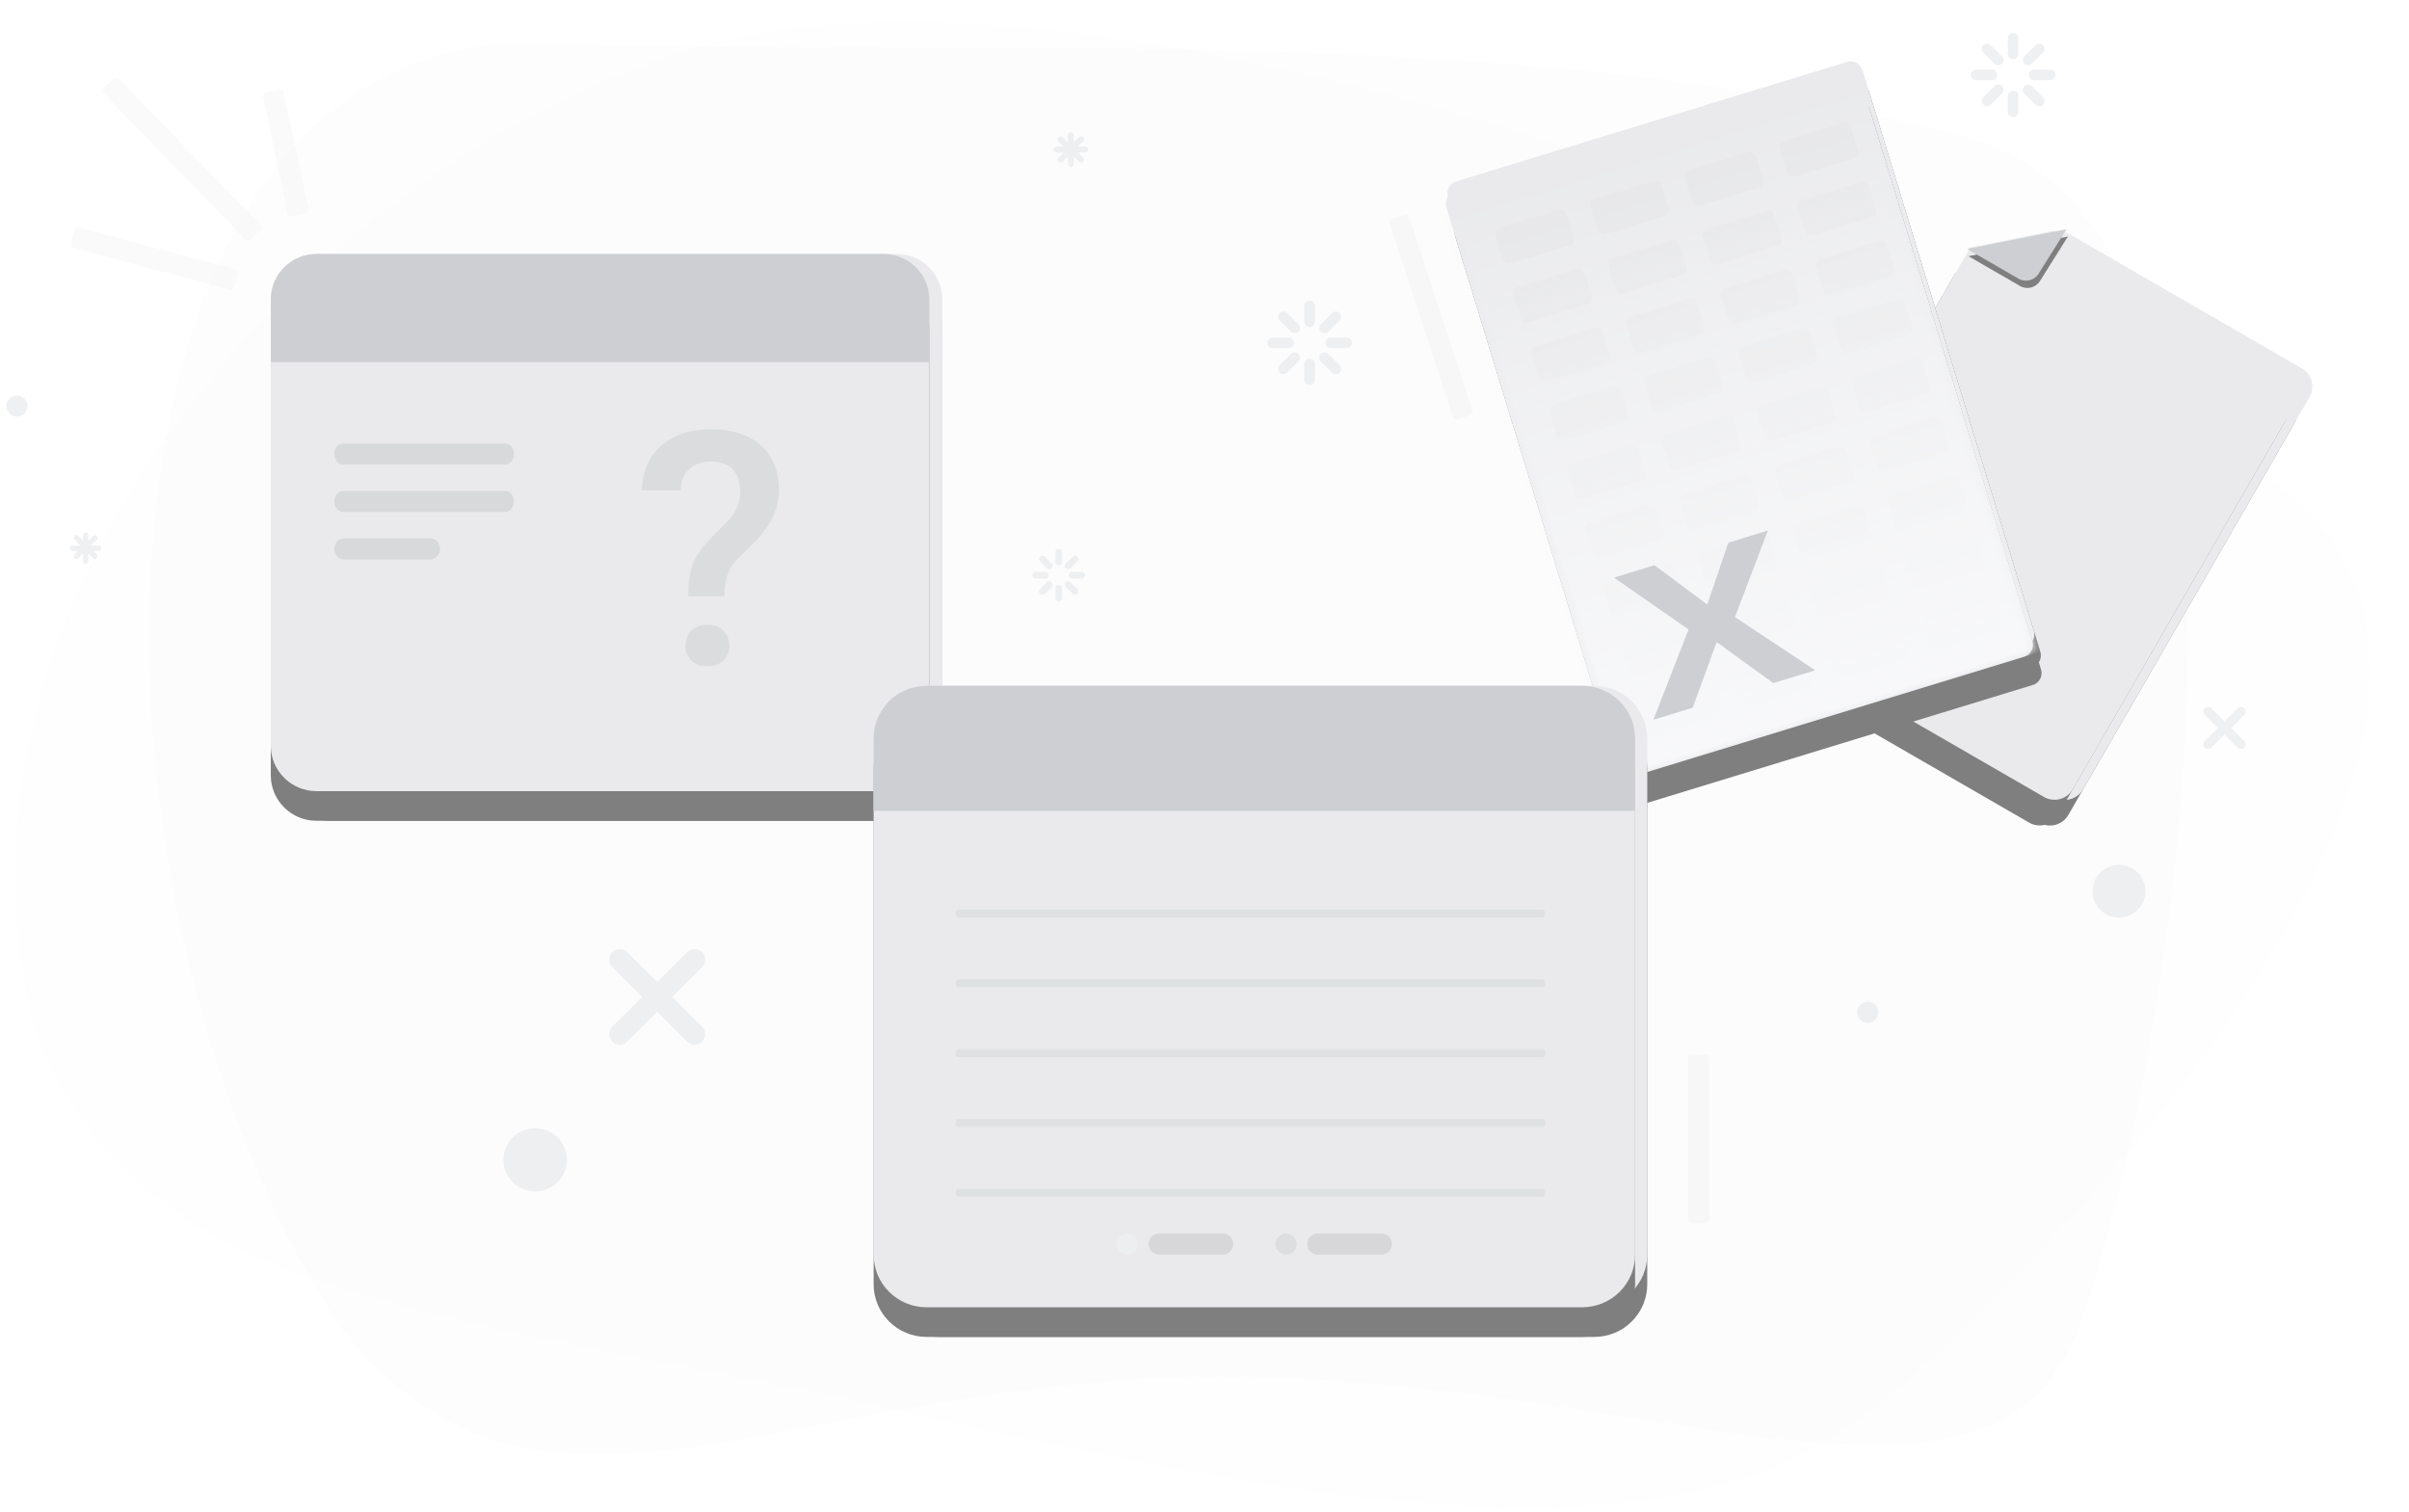 <?xml version="1.0" encoding="UTF-8"?>
<svg width="325px" height="204px" viewBox="0 0 325 204" version="1.1" xmlns="http://www.w3.org/2000/svg" xmlns:xlink="http://www.w3.org/1999/xlink">
    <defs>
        <path d="M7.925,0 L84.435,0 C87.843,0 90.605,2.75 90.605,6.141 C90.605,9.997 90.605,12.811 90.605,14.585 C90.605,26.185 90.605,43.432 90.605,66.325 C90.605,69.717 87.843,72.466 84.435,72.466 L7.925,72.466 C4.517,72.466 1.755,69.717 1.755,66.325 C1.755,43.227 1.755,25.981 1.755,14.585 C1.755,12.607 1.755,9.792 1.755,6.141 C1.755,2.75 4.517,0 7.925,0 Z" id="path-1"></path>
        <filter x="-17.4%" y="-15.9%" width="134.9%" height="142.8%" filterUnits="objectBoundingBox" id="filter-2">
            <feOffset dx="0" dy="4" in="SourceAlpha" result="shadowOffsetOuter1"></feOffset>
            <feGaussianBlur stdDeviation="4.5" in="shadowOffsetOuter1" result="shadowBlurOuter1"></feGaussianBlur>
            <feColorMatrix values="0 0 0 0 0   0 0 0 0 0   0 0 0 0 0  0 0 0 0.25 0" type="matrix" in="shadowBlurOuter1"></feColorMatrix>
        </filter>
        <path d="M6.17,0 L82.68,0 C86.088,0 88.85,2.75 88.85,6.141 C88.85,9.997 88.85,12.811 88.85,14.585 C88.85,26.185 88.85,43.432 88.85,66.325 C88.85,69.717 86.088,72.466 82.68,72.466 L6.17,72.466 C2.762,72.466 0,69.717 0,66.325 C0,43.227 0,25.981 0,14.585 C0,12.607 0,9.792 0,6.141 C0,2.75 2.762,0 6.17,0 Z" id="path-3"></path>
        <filter x="-17.4%" y="-15.9%" width="134.9%" height="142.8%" filterUnits="objectBoundingBox" id="filter-4">
            <feOffset dx="0" dy="4" in="SourceAlpha" result="shadowOffsetOuter1"></feOffset>
            <feGaussianBlur stdDeviation="4.5" in="shadowOffsetOuter1" result="shadowBlurOuter1"></feGaussianBlur>
            <feColorMatrix values="0 0 0 0 0   0 0 0 0 0   0 0 0 0 0  0 0 0 0.25 0" type="matrix" in="shadowBlurOuter1"></feColorMatrix>
        </filter>
        <path d="M10.151,0.904 L47.243,0.904 C48.819,0.904 50.097,2.176 50.097,3.745 L50.097,64.844 C50.097,66.414 48.819,67.686 47.243,67.686 L4.438,67.686 C2.862,67.686 1.584,66.414 1.584,64.844 L1.584,8.475 L10.151,0.904 Z" id="path-5"></path>
        <filter x="-32.0%" y="-17.2%" width="163.9%" height="146.4%" filterUnits="objectBoundingBox" id="filter-6">
            <feOffset dx="0" dy="4" in="SourceAlpha" result="shadowOffsetOuter1"></feOffset>
            <feGaussianBlur stdDeviation="4.5" in="shadowOffsetOuter1" result="shadowBlurOuter1"></feGaussianBlur>
            <feColorMatrix values="0 0 0 0 0   0 0 0 0 0   0 0 0 0 0  0 0 0 0.25 0" type="matrix" in="shadowBlurOuter1"></feColorMatrix>
        </filter>
        <path d="M8.935,1.591 L46.028,1.591 C47.604,1.591 48.881,2.863 48.881,4.433 L48.881,65.532 C48.881,67.101 47.604,68.373 46.028,68.373 L3.222,68.373 C1.646,68.373 0.368,67.101 0.368,65.532 L0.368,9.162 L8.935,1.591 Z" id="path-7"></path>
        <filter x="-32.0%" y="-17.2%" width="163.9%" height="146.4%" filterUnits="objectBoundingBox" id="filter-8">
            <feOffset dx="0" dy="4" in="SourceAlpha" result="shadowOffsetOuter1"></feOffset>
            <feGaussianBlur stdDeviation="4.5" in="shadowOffsetOuter1" result="shadowBlurOuter1"></feGaussianBlur>
            <feColorMatrix values="0 0 0 0 0   0 0 0 0 0   0 0 0 0 0  0 0 0 0.25 0" type="matrix" in="shadowBlurOuter1"></feColorMatrix>
        </filter>
        <path d="M8.153,5.474 L14.212,10.742 L14.212,10.742 L0.534,10.788 L5.381,5.616 C6.117,4.831 7.341,4.769 8.153,5.474 Z" id="path-9"></path>
        <filter x="-14.6%" y="-33.9%" width="129.2%" height="149.1%" filterUnits="objectBoundingBox" id="filter-10">
            <feOffset dx="0" dy="-1" in="SourceAlpha" result="shadowOffsetOuter1"></feOffset>
            <feGaussianBlur stdDeviation="0.5" in="shadowOffsetOuter1" result="shadowBlurOuter1"></feGaussianBlur>
            <feColorMatrix values="0 0 0 0 0   0 0 0 0 0   0 0 0 0 0  0 0 0 0.17 0" type="matrix" in="shadowBlurOuter1"></feColorMatrix>
        </filter>
        <path d="M2.614,0.653 L57.772,0.653 C58.695,0.653 59.443,1.406 59.443,2.335 L59.443,81.384 C59.443,82.313 58.695,83.066 57.772,83.066 L2.614,83.066 C1.691,83.066 0.943,82.313 0.943,81.384 L0.943,2.335 C0.943,1.406 1.691,0.653 2.614,0.653 Z" id="path-11"></path>
        <filter x="-12.8%" y="-5.5%" width="125.6%" height="118.2%" filterUnits="objectBoundingBox" id="filter-12">
            <feOffset dx="0" dy="3" in="SourceAlpha" result="shadowOffsetOuter1"></feOffset>
            <feGaussianBlur stdDeviation="2" in="shadowOffsetOuter1" result="shadowBlurOuter1"></feGaussianBlur>
            <feColorMatrix values="0 0 0 0 0   0 0 0 0 0   0 0 0 0 0  0 0 0 0.25 0" type="matrix" in="shadowBlurOuter1"></feColorMatrix>
        </filter>
        <path d="M2.009,1.952 L57.167,1.952 C58.09,1.952 58.838,2.705 58.838,3.634 L58.838,82.683 C58.838,83.612 58.09,84.365 57.167,84.365 L2.009,84.365 C1.086,84.365 0.338,83.612 0.338,82.683 L0.338,3.634 C0.338,2.705 1.086,1.952 2.009,1.952 Z" id="path-13"></path>
        <filter x="-26.5%" y="-14.0%" width="153.0%" height="137.6%" filterUnits="objectBoundingBox" id="filter-15">
            <feOffset dx="0" dy="4" in="SourceAlpha" result="shadowOffsetOuter1"></feOffset>
            <feGaussianBlur stdDeviation="4.5" in="shadowOffsetOuter1" result="shadowBlurOuter1"></feGaussianBlur>
            <feColorMatrix values="0 0 0 0 0   0 0 0 0 0   0 0 0 0 0  0 0 0 0.25 0" type="matrix" in="shadowBlurOuter1"></feColorMatrix>
        </filter>
        <linearGradient x1="50%" y1="1%" x2="50%" y2="99.324%" id="linearGradient-16">
            <stop stop-color="#FFFFFF" stop-opacity="0" offset="0%"></stop>
            <stop stop-color="#F1F2F5" offset="100%"></stop>
        </linearGradient>
        <path d="M8.773,0 L97.237,0 C101.177,0 104.371,3.181 104.371,7.105 C104.371,11.565 104.371,14.821 104.371,16.873 C104.371,30.293 104.371,50.245 104.371,76.729 C104.371,80.653 101.177,83.833 97.237,83.833 L8.773,83.833 C4.833,83.833 1.639,80.653 1.639,76.729 C1.639,50.008 1.639,30.056 1.639,16.873 C1.639,14.584 1.639,11.328 1.639,7.105 C1.639,3.181 4.833,0 8.773,0 Z" id="path-17"></path>
        <filter x="-15.1%" y="-13.7%" width="130.2%" height="137.0%" filterUnits="objectBoundingBox" id="filter-18">
            <feOffset dx="0" dy="4" in="SourceAlpha" result="shadowOffsetOuter1"></feOffset>
            <feGaussianBlur stdDeviation="4.5" in="shadowOffsetOuter1" result="shadowBlurOuter1"></feGaussianBlur>
            <feColorMatrix values="0 0 0 0 0   0 0 0 0 0   0 0 0 0 0  0 0 0 0.25 0" type="matrix" in="shadowBlurOuter1"></feColorMatrix>
        </filter>
        <path d="M7.134,0 L95.599,0 C99.539,0 102.733,3.181 102.733,7.105 C102.733,11.565 102.733,14.821 102.733,16.873 C102.733,30.293 102.733,50.245 102.733,76.729 C102.733,80.653 99.539,83.833 95.599,83.833 L7.134,83.833 C3.194,83.833 0,80.653 0,76.729 C0,50.008 0,30.056 0,16.873 C0,14.584 0,11.328 0,7.105 C0,3.181 3.194,0 7.134,0 Z" id="path-19"></path>
        <filter x="-15.1%" y="-13.7%" width="130.2%" height="137.0%" filterUnits="objectBoundingBox" id="filter-20">
            <feOffset dx="0" dy="4" in="SourceAlpha" result="shadowOffsetOuter1"></feOffset>
            <feGaussianBlur stdDeviation="4.5" in="shadowOffsetOuter1" result="shadowBlurOuter1"></feGaussianBlur>
            <feColorMatrix values="0 0 0 0 0   0 0 0 0 0   0 0 0 0 0  0 0 0 0.25 0" type="matrix" in="shadowBlurOuter1"></feColorMatrix>
        </filter>
    </defs>
    <g id="In-App-generic-empty-states" stroke="none" stroke-width="1" fill="none" fill-rule="evenodd" opacity="0.5">
        <g id="Generic-Empty-State_No-data" transform="translate(-772, -924)">
            <g id="Dark" transform="translate(683, 0)">
                <g id="No-data_L" transform="translate(89, 890)">
                    <g id="No-data-dark-_L-drawing/Dark" transform="translate(0, 37)">
                        <path d="M73.052,2.869 C137.016,4.919 204.242,-0.55 265.375,15.528 C312.847,28.013 292.001,145.206 280.392,176.238 C268.782,207.27 223.26,182.693 164.677,182.693 C106.094,182.693 73.052,210.279 46.061,176.238 C7.006,117.293 9.087,0.818 73.052,2.869 Z" id="Rectangle" fill="#CCCED3" opacity="0.08"></path>
                        <path d="M105.595,1.005 C156.1,-5.827 249.033,23.041 305.529,61.195 C349.399,90.823 279.422,164.701 254.29,185.87 C229.158,207.04 188.759,202.556 124.466,188.01 C60.174,173.464 17.953,173.911 4.394,134.605 C-11.131,69.654 55.09,7.837 105.595,1.005 Z" id="Rectangle-Copy" fill="#F1F2F5" opacity="0.22"></path>
                        <g id="Doughnut" transform="translate(36.531, 31.26)">
                            <g id="base">
                                <g id="Path">
                                    <use fill="black" fill-opacity="1" filter="url(#filter-2)" xlink:href="#path-1"></use>
                                    <use fill="#D5D6DA" fill-rule="evenodd" xlink:href="#path-1"></use>
                                </g>
                                <g id="Path">
                                    <use fill="black" fill-opacity="1" filter="url(#filter-4)" xlink:href="#path-3"></use>
                                    <use fill="#D5D6DA" fill-rule="evenodd" xlink:href="#path-3"></use>
                                </g>
                                <path d="M6.17,-8.72717913e-15 L82.68,-8.72717913e-15 C86.088,-8.72717913e-15 88.85,2.75 88.85,6.141 L88.85,14.585 L0,14.585 L0,6.141 C0,2.75 2.762,-8.72717913e-15 6.17,-8.72717913e-15 Z" id="Path-Copy" fill="#9EA0A5"></path>
                            </g>
                            <g id="Group-3" opacity="0.815" transform="translate(50.087, 23.652)" fill="#B1B3B7" fill-rule="nonzero">
                                <path d="M11.105,22.511 C11.134,20.449 11.621,18.881 12.566,17.807 L12.566,17.807 L15.208,15.208 C17.385,12.945 18.473,10.647 18.473,8.313 C18.473,5.692 17.667,3.652 16.056,2.191 C14.445,0.73 12.201,0 9.322,0 C6.53,0 4.285,0.737 2.588,2.212 C0.891,3.687 0.029,5.692 0,8.227 L0,8.227 L5.22,8.227 C5.22,7.038 5.596,6.097 6.347,5.402 C7.099,4.708 8.091,4.36 9.322,4.36 C10.611,4.36 11.588,4.715 12.254,5.424 C12.92,6.133 13.253,7.16 13.253,8.506 C13.253,9.523 12.967,10.468 12.394,11.341 C12.022,11.914 11.137,12.877 9.741,14.231 C8.345,15.584 7.411,16.826 6.938,17.957 C6.465,19.089 6.229,20.607 6.229,22.511 L6.229,22.511 L11.105,22.511 Z M8.807,31.962 C9.752,31.962 10.482,31.697 10.998,31.168 C11.513,30.638 11.771,29.979 11.771,29.191 C11.771,28.375 11.506,27.698 10.976,27.161 C10.446,26.624 9.723,26.356 8.807,26.356 C7.905,26.356 7.189,26.617 6.659,27.14 C6.129,27.663 5.864,28.346 5.864,29.191 C5.864,29.979 6.118,30.638 6.627,31.168 C7.135,31.697 7.862,31.962 8.807,31.962 Z" id="?"></path>
                            </g>
                            <path d="M9.774,31.97 L31.605,31.97 C32.274,31.97 32.817,32.607 32.817,33.391 C32.817,34.176 32.274,34.812 31.605,34.812 L9.774,34.812 C9.104,34.812 8.561,34.176 8.561,33.391 C8.561,32.607 9.104,31.97 9.774,31.97 Z" id="Rectangle" fill="#9EA0A5" opacity="0.648"></path>
                            <path d="M9.774,25.576 L31.605,25.576 C32.274,25.576 32.817,26.212 32.817,26.997 C32.817,27.782 32.274,28.418 31.605,28.418 L9.774,28.418 C9.104,28.418 8.561,27.782 8.561,26.997 C8.561,26.212 9.104,25.576 9.774,25.576 Z" id="Rectangle-Copy-3" fill="#9EA0A5" opacity="0.648"></path>
                            <path d="M9.858,38.364 L21.532,38.364 C22.249,38.364 22.83,39.001 22.83,39.785 C22.83,40.57 22.249,41.206 21.532,41.206 L9.858,41.206 C9.142,41.206 8.561,40.57 8.561,39.785 C8.561,39.001 9.142,38.364 9.858,38.364 Z" id="Rectangle-Copy-2" fill="#9EA0A5" opacity="0.648"></path>
                        </g>
                        <g id="Decorations" opacity="0.6" transform="translate(0.86, 1.421)" fill="#CCCED3">
                            <path d="M141.971,74.509 C142.19,74.509 142.372,74.666 142.41,74.873 L142.417,74.953 L142.417,76.285 C142.417,76.53 142.217,76.729 141.971,76.729 C141.752,76.729 141.57,76.572 141.532,76.365 L141.525,76.285 L141.525,74.953 C141.525,74.708 141.725,74.509 141.971,74.509 Z M143.486,74.067 L143.548,74.119 L144.493,75.061 C144.668,75.234 144.668,75.515 144.493,75.689 C144.339,75.843 144.098,75.86 143.925,75.74 L143.863,75.689 L142.917,74.747 C142.743,74.573 142.743,74.292 142.917,74.119 C143.052,73.984 143.253,73.954 143.418,74.029 L143.486,74.067 Z M141.025,74.119 C141.18,74.273 141.197,74.512 141.077,74.685 L141.025,74.747 L140.079,75.689 C139.905,75.862 139.623,75.862 139.449,75.689 C139.294,75.534 139.277,75.295 139.397,75.122 L139.449,75.061 L140.395,74.119 C140.569,73.945 140.851,73.945 141.025,74.119 Z M145.092,72.733 C145.339,72.733 145.538,72.931 145.538,73.177 C145.538,73.395 145.38,73.576 145.172,73.614 L145.092,73.621 L143.755,73.621 C143.508,73.621 143.309,73.422 143.309,73.177 C143.309,72.959 143.467,72.777 143.675,72.74 L143.755,72.733 L145.092,72.733 Z M140.188,72.733 C140.434,72.733 140.633,72.931 140.633,73.177 C140.633,73.395 140.476,73.576 140.268,73.614 L140.188,73.621 L138.85,73.621 C138.604,73.621 138.404,73.422 138.404,73.177 C138.404,72.959 138.562,72.777 138.77,72.74 L138.85,72.733 L140.188,72.733 Z M140.018,70.613 L140.079,70.665 L141.025,71.607 C141.199,71.78 141.199,72.061 141.025,72.235 C140.87,72.389 140.63,72.406 140.456,72.286 L140.395,72.235 L139.449,71.293 C139.275,71.119 139.275,70.838 139.449,70.665 C139.584,70.53 139.785,70.5 139.95,70.575 L140.018,70.613 Z M144.493,70.665 C144.648,70.819 144.665,71.058 144.545,71.231 L144.493,71.293 L143.548,72.235 C143.373,72.408 143.091,72.408 142.917,72.235 C142.762,72.081 142.745,71.841 142.865,71.668 L142.917,71.607 L143.863,70.665 C144.037,70.491 144.319,70.491 144.493,70.665 Z M141.971,69.624 C142.19,69.624 142.372,69.781 142.41,69.989 L142.417,70.068 L142.417,71.401 C142.417,71.646 142.217,71.845 141.971,71.845 C141.752,71.845 141.57,71.688 141.532,71.48 L141.525,71.401 L141.525,70.068 C141.525,69.823 141.725,69.624 141.971,69.624 Z" id="Combined-Shape-Copy-5" fill-rule="nonzero"></path>
                            <ellipse id="Oval" cx="285.011" cy="115.804" rx="3.567" ry="3.552"></ellipse>
                            <ellipse id="Oval-Copy-2" cx="171.935" cy="105.06" rx="2.14" ry="2.131"></ellipse>
                            <path d="M191.347,24.151 L193.111,24.149 C193.387,24.148 193.611,24.372 193.611,24.648 C193.611,24.648 193.611,24.649 193.611,24.649 L193.578,52.079 C193.577,52.354 193.354,52.578 193.078,52.578 L191.315,52.58 C191.039,52.581 190.815,52.357 190.814,52.081 C190.814,52.08 190.814,52.08 190.814,52.08 L190.848,24.65 C190.848,24.375 191.072,24.151 191.347,24.151 Z" id="Rectangle-Copy-6" opacity="0.339" transform="translate(192.213, 38.364) scale(-1, 1) rotate(18) translate(-192.213, -38.364) "></path>
                            <rect id="Rectangle-Copy-5" opacity="0.339" x="226.868" y="137.828" width="2.854" height="22.735" rx="0.5"></rect>
                            <ellipse id="Oval-Copy-3" cx="1.427" cy="50.355" rx="1.427" ry="1.421"></ellipse>
                            <ellipse id="Oval-Copy-4" cx="251.125" cy="132.144" rx="1.427" ry="1.421"></ellipse>
                            <ellipse id="Oval-Copy" cx="71.342" cy="152.037" rx="4.281" ry="4.263"></ellipse>
                            <g id="corner-llines" opacity="0.34" transform="translate(8.561, 5.684)">
                                <path d="M28.197,1.98 L30.05,1.981 C30.326,1.982 30.55,2.205 30.55,2.481 L30.564,18.535 C30.564,18.811 30.34,19.035 30.064,19.035 C30.064,19.035 30.063,19.035 30.063,19.035 L28.21,19.034 C27.934,19.034 27.711,18.81 27.71,18.534 L27.697,2.48 C27.697,2.204 27.92,1.98 28.196,1.98 C28.197,1.98 28.197,1.98 28.197,1.98 Z" id="Rectangle-Copy" transform="translate(29.13, 10.508) rotate(-12) translate(-29.13, -10.508) "></path>
                                <path d="M14.188,-2.872 L16.036,-2.869 C16.312,-2.868 16.535,-2.645 16.535,-2.37 L16.592,25.106 C16.593,25.382 16.37,25.606 16.093,25.607 C16.093,25.607 16.092,25.607 16.091,25.607 L14.243,25.603 C13.968,25.602 13.745,25.379 13.744,25.104 L13.687,-2.371 C13.687,-2.647 13.91,-2.872 14.186,-2.872 C14.187,-2.872 14.188,-2.872 14.188,-2.872 Z" id="Rectangle-Copy-2" transform="translate(15.14, 11.367) rotate(-44) translate(-15.14, -11.367) "></path>
                                <path d="M10.483,13.366 L12.325,13.368 C12.601,13.368 12.824,13.592 12.825,13.868 L12.847,35.691 C12.848,35.967 12.624,36.191 12.348,36.191 C12.348,36.191 12.347,36.191 12.347,36.191 L10.504,36.189 C10.229,36.189 10.005,35.966 10.005,35.69 L9.982,13.867 C9.982,13.591 10.205,13.366 10.482,13.366 C10.482,13.366 10.482,13.366 10.483,13.366 Z" id="Rectangle-Copy-4" transform="translate(11.415, 24.779) rotate(-75) translate(-11.415, -24.779) "></path>
                            </g>
                            <path d="M81.748,124.035 C82.262,123.523 83.072,123.483 83.632,123.917 L83.766,124.035 L87.801,128.052 L91.837,124.035 C92.395,123.48 93.298,123.48 93.855,124.035 C94.413,124.59 94.413,125.49 93.855,126.045 L89.82,130.063 L93.855,134.082 C94.37,134.595 94.409,135.401 93.974,135.958 L93.855,136.092 C93.341,136.604 92.532,136.643 91.972,136.21 L91.837,136.092 L87.801,132.073 L83.766,136.092 C83.209,136.647 82.305,136.647 81.748,136.092 C81.191,135.537 81.191,134.637 81.748,134.082 L85.782,130.063 L81.748,126.045 C81.234,125.532 81.194,124.726 81.629,124.169 L81.748,124.035 Z" id="Path"></path>
                            <path d="M301.922,91.122 C302.168,91.366 302.168,91.763 301.922,92.008 L300.142,93.78 L301.922,95.552 C302.137,95.766 302.164,96.097 302.003,96.34 L301.922,96.438 C301.707,96.652 301.375,96.679 301.131,96.518 L301.032,96.438 L299.253,94.665 L297.473,96.438 C297.228,96.683 296.829,96.683 296.583,96.438 C296.338,96.193 296.338,95.797 296.583,95.552 L298.364,93.78 L296.583,92.008 C296.368,91.794 296.342,91.463 296.503,91.22 L296.583,91.122 C296.798,90.907 297.13,90.881 297.375,91.041 L297.473,91.122 L299.253,92.895 L301.032,91.122 C301.278,90.877 301.677,90.877 301.922,91.122 Z" id="Path"></path>
                            <path d="M143.606,13.411 C143.822,13.411 143.997,13.586 143.997,13.801 L143.997,14.807 L144.713,14.096 C144.866,13.944 145.114,13.944 145.266,14.096 C145.419,14.249 145.419,14.495 145.266,14.648 L144.549,15.36 L145.563,15.36 C145.743,15.36 145.895,15.481 145.94,15.646 L145.954,15.75 C145.954,15.934 145.825,16.089 145.653,16.129 L145.563,16.14 L144.551,16.14 L145.266,16.852 C145.394,16.979 145.415,17.172 145.33,17.32 L145.266,17.404 C145.139,17.53 144.946,17.552 144.796,17.467 L144.713,17.404 L143.997,16.691 L143.997,17.699 C143.997,17.914 143.822,18.088 143.606,18.088 C143.39,18.088 143.215,17.914 143.215,17.699 L143.214,16.69 L142.499,17.404 C142.346,17.556 142.098,17.556 141.945,17.404 C141.793,17.251 141.793,17.005 141.945,16.852 L142.659,16.14 L141.649,16.14 C141.469,16.14 141.317,16.019 141.272,15.854 L141.258,15.75 C141.258,15.565 141.386,15.411 141.559,15.371 L141.649,15.36 L142.66,15.36 L141.945,14.648 C141.818,14.521 141.797,14.328 141.882,14.18 L141.945,14.096 C142.073,13.97 142.266,13.948 142.416,14.033 L142.499,14.096 L143.214,14.808 L143.215,13.801 C143.215,13.586 143.39,13.411 143.606,13.411 Z" id="Path"></path>
                            <path d="M10.701,67.406 C10.898,67.406 11.058,67.565 11.058,67.761 L11.058,68.528 L11.702,67.887 C11.841,67.749 12.065,67.749 12.203,67.887 C12.341,68.024 12.341,68.247 12.203,68.385 L11.402,69.182 L12.485,69.182 C12.662,69.182 12.809,69.311 12.837,69.48 L12.842,69.537 C12.842,69.716 12.71,69.863 12.538,69.889 L12.485,69.893 L11.714,69.892 L12.203,70.379 C12.327,70.503 12.34,70.696 12.24,70.834 L12.203,70.877 C12.078,71.001 11.885,71.013 11.746,70.914 L11.702,70.877 L11.058,70.236 L11.058,71.313 C11.058,71.51 10.898,71.669 10.701,71.669 C10.504,71.669 10.345,71.51 10.345,71.313 L10.344,70.235 L9.7,70.877 C9.562,71.015 9.338,71.015 9.2,70.877 C9.062,70.74 9.062,70.516 9.2,70.379 L9.688,69.892 L8.918,69.893 C8.74,69.893 8.593,69.764 8.566,69.595 L8.561,69.537 C8.561,69.359 8.693,69.211 8.865,69.186 L8.918,69.182 L9.999,69.182 L9.2,68.385 C9.075,68.261 9.063,68.068 9.162,67.93 L9.2,67.887 C9.324,67.763 9.518,67.75 9.656,67.849 L9.7,67.887 L10.344,68.528 L10.345,67.761 C10.345,67.565 10.504,67.406 10.701,67.406 Z" id="Path"></path>
                            <path d="M175.822,43.961 C176.172,43.961 176.463,44.212 176.524,44.544 L176.535,44.671 L176.535,46.803 C176.535,47.195 176.216,47.513 175.822,47.513 C175.472,47.513 175.18,47.262 175.12,46.93 L175.108,46.803 L175.108,44.671 C175.108,44.279 175.428,43.961 175.822,43.961 Z M178.245,43.255 L178.344,43.337 L179.858,44.844 C180.136,45.121 180.136,45.571 179.858,45.849 C179.61,46.095 179.225,46.123 178.947,45.931 L178.849,45.849 L177.335,44.341 C177.057,44.064 177.057,43.614 177.335,43.337 C177.552,43.121 177.873,43.073 178.137,43.193 L178.245,43.255 Z M174.308,43.337 C174.556,43.583 174.584,43.966 174.391,44.243 L174.308,44.341 L172.795,45.849 C172.516,46.126 172.065,46.126 171.786,45.849 C171.538,45.602 171.511,45.219 171.704,44.942 L171.786,44.844 L173.3,43.337 C173.578,43.059 174.03,43.059 174.308,43.337 Z M180.816,41.119 C181.21,41.119 181.529,41.437 181.529,41.83 C181.529,42.178 181.277,42.468 180.944,42.529 L180.816,42.54 L178.676,42.54 C178.282,42.54 177.962,42.222 177.962,41.83 C177.962,41.481 178.214,41.191 178.547,41.131 L178.676,41.119 L180.816,41.119 Z M172.968,41.119 C173.362,41.119 173.682,41.437 173.682,41.83 C173.682,42.178 173.429,42.468 173.096,42.529 L172.968,42.54 L170.828,42.54 C170.434,42.54 170.114,42.222 170.114,41.83 C170.114,41.481 170.367,41.191 170.7,41.131 L170.828,41.119 L172.968,41.119 Z M172.696,37.728 L172.795,37.811 L174.308,39.318 C174.587,39.595 174.587,40.045 174.308,40.323 C174.061,40.569 173.676,40.597 173.398,40.405 L173.3,40.323 L171.786,38.815 C171.508,38.538 171.508,38.088 171.786,37.811 C172.003,37.595 172.324,37.547 172.587,37.667 L172.696,37.728 Z M179.858,37.811 C180.105,38.057 180.133,38.44 179.94,38.717 L179.858,38.815 L178.344,40.323 C178.066,40.6 177.614,40.6 177.335,40.323 C177.088,40.076 177.06,39.693 177.253,39.416 L177.335,39.318 L178.849,37.811 C179.127,37.533 179.579,37.533 179.858,37.811 Z M175.822,36.146 C176.172,36.146 176.463,36.397 176.524,36.729 L176.535,36.856 L176.535,38.988 C176.535,39.38 176.216,39.698 175.822,39.698 C175.472,39.698 175.18,39.447 175.12,39.116 L175.108,38.988 L175.108,36.856 C175.108,36.464 175.428,36.146 175.822,36.146 Z" id="Combined-Shape" fill-rule="nonzero"></path>
                            <path d="M270.734,7.815 C271.084,7.815 271.375,8.066 271.436,8.398 L271.447,8.525 L271.447,10.657 C271.447,11.049 271.128,11.367 270.734,11.367 C270.384,11.367 270.092,11.116 270.032,10.785 L270.02,10.657 L270.02,8.525 C270.02,8.133 270.34,7.815 270.734,7.815 Z M273.157,7.109 L273.256,7.191 L274.77,8.698 C275.048,8.975 275.048,9.425 274.77,9.703 C274.522,9.949 274.137,9.977 273.859,9.785 L273.761,9.703 L272.247,8.195 C271.969,7.918 271.969,7.468 272.247,7.191 C272.464,6.975 272.785,6.927 273.049,7.047 L273.157,7.109 Z M269.22,7.191 C269.468,7.437 269.496,7.82 269.303,8.097 L269.22,8.195 L267.707,9.703 C267.428,9.98 266.977,9.98 266.698,9.703 C266.45,9.456 266.423,9.073 266.616,8.796 L266.698,8.698 L268.211,7.191 C268.49,6.913 268.942,6.913 269.22,7.191 Z M275.728,4.973 C276.122,4.973 276.441,5.291 276.441,5.684 C276.441,6.032 276.189,6.322 275.856,6.383 L275.728,6.394 L273.588,6.394 C273.193,6.394 272.874,6.076 272.874,5.684 C272.874,5.335 273.126,5.045 273.459,4.985 L273.588,4.973 L275.728,4.973 Z M267.88,4.973 C268.274,4.973 268.594,5.291 268.594,5.684 C268.594,6.032 268.341,6.322 268.008,6.383 L267.88,6.394 L265.74,6.394 C265.346,6.394 265.026,6.076 265.026,5.684 C265.026,5.335 265.279,5.045 265.612,4.985 L265.74,4.973 L267.88,4.973 Z M267.608,1.582 L267.707,1.665 L269.22,3.172 C269.499,3.449 269.499,3.899 269.22,4.177 C268.973,4.423 268.588,4.451 268.31,4.259 L268.211,4.177 L266.698,2.669 C266.419,2.392 266.419,1.942 266.698,1.665 C266.915,1.449 267.236,1.401 267.499,1.521 L267.608,1.582 Z M274.77,1.665 C275.017,1.911 275.045,2.294 274.852,2.571 L274.77,2.669 L273.256,4.177 C272.978,4.454 272.526,4.454 272.247,4.177 C272,3.93 271.972,3.547 272.165,3.27 L272.247,3.172 L273.761,1.665 C274.039,1.387 274.491,1.387 274.77,1.665 Z M270.734,1.23046809e-14 C271.084,1.23046809e-14 271.375,0.251 271.436,0.583 L271.447,0.71 L271.447,2.842 C271.447,3.234 271.128,3.552 270.734,3.552 C270.384,3.552 270.092,3.301 270.032,2.97 L270.02,2.842 L270.02,0.71 C270.02,0.318 270.34,1.23046809e-14 270.734,1.23046809e-14 Z" id="Combined-Shape-Copy-5" fill-rule="nonzero"></path>
                        </g>
                        <g id="DOC-Copy-2" transform="translate(274.905, 64.906) rotate(30) translate(-274.905, -64.906) translate(249.405, 30.406)">
                            <g id="Rectangle">
                                <use fill="black" fill-opacity="1" filter="url(#filter-6)" xlink:href="#path-5"></use>
                                <use fill="#D5D6DA" fill-rule="evenodd" xlink:href="#path-5"></use>
                            </g>
                            <g id="Rectangle">
                                <use fill="black" fill-opacity="1" filter="url(#filter-8)" xlink:href="#path-7"></use>
                                <use fill="#D5D6DA" fill-rule="evenodd" xlink:href="#path-7"></use>
                            </g>
                            <g id="Triangle" transform="translate(7.373, 7.499) rotate(139) translate(-7.373, -7.499) ">
                                <use fill="black" fill-opacity="1" filter="url(#filter-10)" xlink:href="#path-9"></use>
                                <use fill="#9EA0A5" fill-rule="evenodd" xlink:href="#path-9"></use>
                            </g>
                        </g>
                        <g id="Excel" transform="translate(234.863, 53.485) rotate(-17) translate(-234.863, -53.485) translate(204.863, 10.985)">
                            <g id="Rectangle">
                                <use fill="black" fill-opacity="1" filter="url(#filter-12)" xlink:href="#path-11"></use>
                                <use fill="#D5D6DA" fill-rule="evenodd" xlink:href="#path-11"></use>
                            </g>
                            <mask id="mask-14" fill="white">
                                <use xlink:href="#path-13"></use>
                            </mask>
                            <g id="Rectangle">
                                <use fill="black" fill-opacity="1" filter="url(#filter-15)" xlink:href="#path-13"></use>
                                <use fill="#D5D6DA" fill-rule="evenodd" xlink:href="#path-13"></use>
                            </g>
                            <g id="Table" mask="url(#mask-14)">
                                <g transform="translate(-1.545, 3.404)">
                                    <path d="M34.685,4.988 L43.042,4.988 C43.503,4.988 43.878,5.361 43.878,5.82 L43.878,9.145 C43.878,9.604 43.503,9.977 43.042,9.977 L34.685,9.977 C34.223,9.977 33.849,9.604 33.849,9.145 L33.849,5.82 C33.849,5.361 34.223,4.988 34.685,4.988 Z" id="Rectangle" fill-opacity="0.786" fill="#9EA0A5" opacity="0.177"></path>
                                    <path d="M7.941,4.988 L16.299,4.988 C16.76,4.988 17.134,5.361 17.134,5.82 L17.134,9.145 C17.134,9.604 16.76,9.977 16.299,9.977 L7.941,9.977 C7.48,9.977 7.106,9.604 7.106,9.145 L7.106,5.82 C7.106,5.361 7.48,4.988 7.941,4.988 Z" id="Rectangle-Copy-8" fill-opacity="0.786" fill="#9EA0A5" opacity="0.177"></path>
                                    <path d="M48.056,4.988 L56.413,4.988 C56.875,4.988 57.249,5.361 57.249,5.82 L57.249,9.145 C57.249,9.604 56.875,9.977 56.413,9.977 L48.056,9.977 C47.595,9.977 47.22,9.604 47.22,9.145 L47.22,5.82 C47.22,5.361 47.595,4.988 48.056,4.988 Z" id="Rectangle-Copy-7" fill-opacity="0.786" fill="#9EA0A5" opacity="0.177"></path>
                                    <path d="M21.313,4.988 L29.67,4.988 C30.132,4.988 30.506,5.361 30.506,5.82 L30.506,9.145 C30.506,9.604 30.132,9.977 29.67,9.977 L21.313,9.977 C20.851,9.977 20.477,9.604 20.477,9.145 L20.477,5.82 C20.477,5.361 20.851,4.988 21.313,4.988 Z" id="Rectangle-Copy-9" fill-opacity="0.786" fill="#9EA0A5" opacity="0.177"></path>
                                    <path d="M34.685,13.302 L43.042,13.302 C43.503,13.302 43.878,13.674 43.878,14.133 L43.878,17.459 C43.878,17.918 43.503,18.29 43.042,18.29 L34.685,18.29 C34.223,18.29 33.849,17.918 33.849,17.459 L33.849,14.133 C33.849,13.674 34.223,13.302 34.685,13.302 Z" id="Rectangle" fill-opacity="0.786" fill="#9EA0A5" opacity="0.177"></path>
                                    <path d="M7.941,13.302 L16.299,13.302 C16.76,13.302 17.134,13.674 17.134,14.133 L17.134,17.459 C17.134,17.918 16.76,18.29 16.299,18.29 L7.941,18.29 C7.48,18.29 7.106,17.918 7.106,17.459 L7.106,14.133 C7.106,13.674 7.48,13.302 7.941,13.302 Z" id="Rectangle-Copy-8" fill-opacity="0.786" fill="#9EA0A5" opacity="0.177"></path>
                                    <path d="M48.056,13.302 L56.413,13.302 C56.875,13.302 57.249,13.674 57.249,14.133 L57.249,17.459 C57.249,17.918 56.875,18.29 56.413,18.29 L48.056,18.29 C47.595,18.29 47.22,17.918 47.22,17.459 L47.22,14.133 C47.22,13.674 47.595,13.302 48.056,13.302 Z" id="Rectangle-Copy-7" fill-opacity="0.786" fill="#9EA0A5" opacity="0.177"></path>
                                    <path d="M21.313,13.302 L29.67,13.302 C30.132,13.302 30.506,13.674 30.506,14.133 L30.506,17.459 C30.506,17.918 30.132,18.29 29.67,18.29 L21.313,18.29 C20.851,18.29 20.477,17.918 20.477,17.459 L20.477,14.133 C20.477,13.674 20.851,13.302 21.313,13.302 Z" id="Rectangle-Copy-9" fill-opacity="0.786" fill="#9EA0A5" opacity="0.177"></path>
                                    <path d="M34.685,21.616 L43.042,21.616 C43.503,21.616 43.878,21.988 43.878,22.447 L43.878,25.773 C43.878,26.232 43.503,26.604 43.042,26.604 L34.685,26.604 C34.223,26.604 33.849,26.232 33.849,25.773 L33.849,22.447 C33.849,21.988 34.223,21.616 34.685,21.616 Z" id="Rectangle" fill-opacity="0.786" fill="#9EA0A5" opacity="0.177"></path>
                                    <path d="M7.941,21.616 L16.299,21.616 C16.76,21.616 17.134,21.988 17.134,22.447 L17.134,25.773 C17.134,26.232 16.76,26.604 16.299,26.604 L7.941,26.604 C7.48,26.604 7.106,26.232 7.106,25.773 L7.106,22.447 C7.106,21.988 7.48,21.616 7.941,21.616 Z" id="Rectangle-Copy-8" fill-opacity="0.786" fill="#9EA0A5" opacity="0.177"></path>
                                    <path d="M48.056,21.616 L56.413,21.616 C56.875,21.616 57.249,21.988 57.249,22.447 L57.249,25.773 C57.249,26.232 56.875,26.604 56.413,26.604 L48.056,26.604 C47.595,26.604 47.22,26.232 47.22,25.773 L47.22,22.447 C47.22,21.988 47.595,21.616 48.056,21.616 Z" id="Rectangle-Copy-7" fill-opacity="0.786" fill="#9EA0A5" opacity="0.177"></path>
                                    <path d="M21.313,21.616 L29.67,21.616 C30.132,21.616 30.506,21.988 30.506,22.447 L30.506,25.773 C30.506,26.232 30.132,26.604 29.67,26.604 L21.313,26.604 C20.851,26.604 20.477,26.232 20.477,25.773 L20.477,22.447 C20.477,21.988 20.851,21.616 21.313,21.616 Z" id="Rectangle-Copy-9" fill-opacity="0.786" fill="#9EA0A5" opacity="0.177"></path>
                                    <path d="M34.685,29.93 L43.042,29.93 C43.503,29.93 43.878,30.302 43.878,30.761 L43.878,34.087 C43.878,34.546 43.503,34.918 43.042,34.918 L34.685,34.918 C34.223,34.918 33.849,34.546 33.849,34.087 L33.849,30.761 C33.849,30.302 34.223,29.93 34.685,29.93 Z" id="Rectangle" fill-opacity="0.786" fill="#9EA0A5" opacity="0.177"></path>
                                    <path d="M7.941,29.93 L16.299,29.93 C16.76,29.93 17.134,30.302 17.134,30.761 L17.134,34.087 C17.134,34.546 16.76,34.918 16.299,34.918 L7.941,34.918 C7.48,34.918 7.106,34.546 7.106,34.087 L7.106,30.761 C7.106,30.302 7.48,29.93 7.941,29.93 Z" id="Rectangle-Copy-8" fill-opacity="0.786" fill="#9EA0A5" opacity="0.177"></path>
                                    <path d="M48.056,29.93 L56.413,29.93 C56.875,29.93 57.249,30.302 57.249,30.761 L57.249,34.087 C57.249,34.546 56.875,34.918 56.413,34.918 L48.056,34.918 C47.595,34.918 47.22,34.546 47.22,34.087 L47.22,30.761 C47.22,30.302 47.595,29.93 48.056,29.93 Z" id="Rectangle-Copy-7" fill-opacity="0.786" fill="#9EA0A5" opacity="0.177"></path>
                                    <path d="M21.313,29.93 L29.67,29.93 C30.132,29.93 30.506,30.302 30.506,30.761 L30.506,34.087 C30.506,34.546 30.132,34.918 29.67,34.918 L21.313,34.918 C20.851,34.918 20.477,34.546 20.477,34.087 L20.477,30.761 C20.477,30.302 20.851,29.93 21.313,29.93 Z" id="Rectangle-Copy-9" fill-opacity="0.786" fill="#9EA0A5" opacity="0.177"></path>
                                    <path d="M34.685,38.244 L43.042,38.244 C43.503,38.244 43.878,38.616 43.878,39.075 L43.878,42.4 C43.878,42.86 43.503,43.232 43.042,43.232 L34.685,43.232 C34.223,43.232 33.849,42.86 33.849,42.4 L33.849,39.075 C33.849,38.616 34.223,38.244 34.685,38.244 Z" id="Rectangle" fill-opacity="0.786" fill="#9EA0A5" opacity="0.177"></path>
                                    <path d="M7.941,38.244 L16.299,38.244 C16.76,38.244 17.134,38.616 17.134,39.075 L17.134,42.4 C17.134,42.86 16.76,43.232 16.299,43.232 L7.941,43.232 C7.48,43.232 7.106,42.86 7.106,42.4 L7.106,39.075 C7.106,38.616 7.48,38.244 7.941,38.244 Z" id="Rectangle-Copy-8" fill-opacity="0.786" fill="#9EA0A5" opacity="0.177"></path>
                                    <path d="M48.056,38.244 L56.413,38.244 C56.875,38.244 57.249,38.616 57.249,39.075 L57.249,42.4 C57.249,42.86 56.875,43.232 56.413,43.232 L48.056,43.232 C47.595,43.232 47.22,42.86 47.22,42.4 L47.22,39.075 C47.22,38.616 47.595,38.244 48.056,38.244 Z" id="Rectangle-Copy-7" fill-opacity="0.786" fill="#9EA0A5" opacity="0.177"></path>
                                    <path d="M21.313,38.244 L29.67,38.244 C30.132,38.244 30.506,38.616 30.506,39.075 L30.506,42.4 C30.506,42.86 30.132,43.232 29.67,43.232 L21.313,43.232 C20.851,43.232 20.477,42.86 20.477,42.4 L20.477,39.075 C20.477,38.616 20.851,38.244 21.313,38.244 Z" id="Rectangle-Copy-9" fill-opacity="0.786" fill="#9EA0A5" opacity="0.177"></path>
                                    <path d="M34.685,46.557 L43.042,46.557 C43.503,46.557 43.878,46.93 43.878,47.389 L43.878,50.714 C43.878,51.173 43.503,51.546 43.042,51.546 L34.685,51.546 C34.223,51.546 33.849,51.173 33.849,50.714 L33.849,47.389 C33.849,46.93 34.223,46.557 34.685,46.557 Z" id="Rectangle" fill-opacity="0.786" fill="#9EA0A5" opacity="0.177"></path>
                                    <path d="M7.941,46.557 L16.299,46.557 C16.76,46.557 17.134,46.93 17.134,47.389 L17.134,50.714 C17.134,51.173 16.76,51.546 16.299,51.546 L7.941,51.546 C7.48,51.546 7.106,51.173 7.106,50.714 L7.106,47.389 C7.106,46.93 7.48,46.557 7.941,46.557 Z" id="Rectangle-Copy-8" fill-opacity="0.786" fill="#9EA0A5" opacity="0.177"></path>
                                    <path d="M48.056,46.557 L56.413,46.557 C56.875,46.557 57.249,46.93 57.249,47.389 L57.249,50.714 C57.249,51.173 56.875,51.546 56.413,51.546 L48.056,51.546 C47.595,51.546 47.22,51.173 47.22,50.714 L47.22,47.389 C47.22,46.93 47.595,46.557 48.056,46.557 Z" id="Rectangle-Copy-7" fill-opacity="0.786" fill="#9EA0A5" opacity="0.177"></path>
                                    <path d="M21.313,46.557 L29.67,46.557 C30.132,46.557 30.506,46.93 30.506,47.389 L30.506,50.714 C30.506,51.173 30.132,51.546 29.67,51.546 L21.313,51.546 C20.851,51.546 20.477,51.173 20.477,50.714 L20.477,47.389 C20.477,46.93 20.851,46.557 21.313,46.557 Z" id="Rectangle-Copy-9" fill-opacity="0.786" fill="#9EA0A5" opacity="0.177"></path>
                                    <path d="M34.685,54.871 L43.042,54.871 C43.503,54.871 43.878,55.243 43.878,55.703 L43.878,59.028 C43.878,59.487 43.503,59.859 43.042,59.859 L34.685,59.859 C34.223,59.859 33.849,59.487 33.849,59.028 L33.849,55.703 C33.849,55.243 34.223,54.871 34.685,54.871 Z" id="Rectangle" fill-opacity="0.786" fill="#9EA0A5" opacity="0.177"></path>
                                    <path d="M7.941,54.871 L16.299,54.871 C16.76,54.871 17.134,55.243 17.134,55.703 L17.134,59.028 C17.134,59.487 16.76,59.859 16.299,59.859 L7.941,59.859 C7.48,59.859 7.106,59.487 7.106,59.028 L7.106,55.703 C7.106,55.243 7.48,54.871 7.941,54.871 Z" id="Rectangle-Copy-8" fill-opacity="0.786" fill="#9EA0A5" opacity="0.177"></path>
                                    <path d="M48.056,54.871 L56.413,54.871 C56.875,54.871 57.249,55.243 57.249,55.703 L57.249,59.028 C57.249,59.487 56.875,59.859 56.413,59.859 L48.056,59.859 C47.595,59.859 47.22,59.487 47.22,59.028 L47.22,55.703 C47.22,55.243 47.595,54.871 48.056,54.871 Z" id="Rectangle-Copy-7" fill-opacity="0.786" fill="#9EA0A5" opacity="0.177"></path>
                                    <path d="M21.313,54.871 L29.67,54.871 C30.132,54.871 30.506,55.243 30.506,55.703 L30.506,59.028 C30.506,59.487 30.132,59.859 29.67,59.859 L21.313,59.859 C20.851,59.859 20.477,59.487 20.477,59.028 L20.477,55.703 C20.477,55.243 20.851,54.871 21.313,54.871 Z" id="Rectangle-Copy-9" fill-opacity="0.786" fill="#9EA0A5" opacity="0.177"></path>
                                    <path d="M34.685,63.185 L43.042,63.185 C43.503,63.185 43.878,63.557 43.878,64.016 L43.878,67.342 C43.878,67.801 43.503,68.173 43.042,68.173 L34.685,68.173 C34.223,68.173 33.849,67.801 33.849,67.342 L33.849,64.016 C33.849,63.557 34.223,63.185 34.685,63.185 Z" id="Rectangle" fill-opacity="0.786" fill="#9EA0A5" opacity="0.177"></path>
                                    <path d="M7.941,63.185 L16.299,63.185 C16.76,63.185 17.134,63.557 17.134,64.016 L17.134,67.342 C17.134,67.801 16.76,68.173 16.299,68.173 L7.941,68.173 C7.48,68.173 7.106,67.801 7.106,67.342 L7.106,64.016 C7.106,63.557 7.48,63.185 7.941,63.185 Z" id="Rectangle-Copy-8" fill-opacity="0.786" fill="#9EA0A5" opacity="0.177"></path>
                                    <path d="M48.056,63.185 L56.413,63.185 C56.875,63.185 57.249,63.557 57.249,64.016 L57.249,67.342 C57.249,67.801 56.875,68.173 56.413,68.173 L48.056,68.173 C47.595,68.173 47.22,67.801 47.22,67.342 L47.22,64.016 C47.22,63.557 47.595,63.185 48.056,63.185 Z" id="Rectangle-Copy-7" fill-opacity="0.786" fill="#9EA0A5" opacity="0.177"></path>
                                    <path d="M21.313,63.185 L29.67,63.185 C30.132,63.185 30.506,63.557 30.506,64.016 L30.506,67.342 C30.506,67.801 30.132,68.173 29.67,68.173 L21.313,68.173 C20.851,68.173 20.477,67.801 20.477,67.342 L20.477,64.016 C20.477,63.557 20.851,63.185 21.313,63.185 Z" id="Rectangle-Copy-9" fill-opacity="0.786" fill="#9EA0A5" opacity="0.177"></path>
                                    <path d="M34.685,71.499 L43.042,71.499 C43.503,71.499 43.878,71.871 43.878,72.33 L43.878,75.656 C43.878,76.115 43.503,76.487 43.042,76.487 L34.685,76.487 C34.223,76.487 33.849,76.115 33.849,75.656 L33.849,72.33 C33.849,71.871 34.223,71.499 34.685,71.499 Z" id="Rectangle" fill-opacity="0.786" fill="#9EA0A5" opacity="0.177"></path>
                                    <path d="M7.941,71.499 L16.299,71.499 C16.76,71.499 17.134,71.871 17.134,72.33 L17.134,75.656 C17.134,76.115 16.76,76.487 16.299,76.487 L7.941,76.487 C7.48,76.487 7.106,76.115 7.106,75.656 L7.106,72.33 C7.106,71.871 7.48,71.499 7.941,71.499 Z" id="Rectangle-Copy-8" fill-opacity="0.786" fill="#9EA0A5" opacity="0.177"></path>
                                    <path d="M48.056,71.499 L56.413,71.499 C56.875,71.499 57.249,71.871 57.249,72.33 L57.249,75.656 C57.249,76.115 56.875,76.487 56.413,76.487 L48.056,76.487 C47.595,76.487 47.22,76.115 47.22,75.656 L47.22,72.33 C47.22,71.871 47.595,71.499 48.056,71.499 Z" id="Rectangle-Copy-7" fill-opacity="0.786" fill="#9EA0A5" opacity="0.177"></path>
                                    <path d="M21.313,71.499 L29.67,71.499 C30.132,71.499 30.506,71.871 30.506,72.33 L30.506,75.656 C30.506,76.115 30.132,76.487 29.67,76.487 L21.313,76.487 C20.851,76.487 20.477,76.115 20.477,75.656 L20.477,72.33 C20.477,71.871 20.851,71.499 21.313,71.499 Z" id="Rectangle-Copy-9" fill-opacity="0.786" fill="#9EA0A5" opacity="0.177"></path>
                                    <polygon id="Rectangle" fill="url(#linearGradient-16)" points="1.028 -1.96874894e-13 61.656 -1.96874894e-13 61.656 80.992 1.028 80.992"></polygon>
                                </g>
                            </g>
                            <polygon id="X" fill="#9EA0A5" fill-rule="nonzero" mask="url(#mask-14)" points="12.384 77.884 18.067 70.36 23.749 77.884 29.665 77.884 21.409 67.856 29.08 57.991 23.498 57.991 18.334 65.148 13.07 57.991 7.354 57.991 14.941 67.625 6.836 77.884"></polygon>
                        </g>
                        <g id="Trend" transform="translate(117.861, 89.517)">
                            <g id="base">
                                <g id="Path">
                                    <use fill="black" fill-opacity="1" filter="url(#filter-18)" xlink:href="#path-17"></use>
                                    <use fill="#D5D6DA" fill-rule="evenodd" xlink:href="#path-17"></use>
                                </g>
                                <g id="Path">
                                    <use fill="black" fill-opacity="1" filter="url(#filter-20)" xlink:href="#path-19"></use>
                                    <use fill="#D5D6DA" fill-rule="evenodd" xlink:href="#path-19"></use>
                                </g>
                                <path d="M7.134,-1.00961484e-14 L95.599,-1.00961484e-14 C99.539,-1.00961484e-14 102.733,3.181 102.733,7.105 L102.733,16.873 L0,16.873 L0,7.105 C0,3.181 3.194,-1.00961484e-14 7.134,-1.00961484e-14 Z" id="Path-Copy" fill="#9EA0A5"></path>
                            </g>
                            <g id="lines" transform="translate(11.415, 29.839)" fill="#9EA0A5" fill-opacity="0.387" fill-rule="nonzero">
                                <path d="M78.833,38.009 C79.03,38.009 79.19,38.248 79.19,38.542 C79.19,38.794 79.073,39.006 78.915,39.061 L78.833,39.075 L5.55111512e-17,39.075 C-0.197,39.075 -0.357,38.836 -0.357,38.542 C-0.357,38.29 -0.239,38.079 -0.082,38.023 L5.55111512e-17,38.009 L78.833,38.009 Z" id="Line"></path>
                                <path d="M78.833,28.596 C79.03,28.596 79.19,28.834 79.19,29.129 C79.19,29.381 79.073,29.592 78.915,29.647 L78.833,29.661 L5.55111512e-17,29.661 C-0.197,29.661 -0.357,29.423 -0.357,29.129 C-0.357,28.876 -0.239,28.665 -0.082,28.61 L5.55111512e-17,28.596 L78.833,28.596 Z" id="Line-Copy"></path>
                                <path d="M78.833,19.182 C79.03,19.182 79.19,19.421 79.19,19.715 C79.19,19.967 79.073,20.179 78.915,20.234 L78.833,20.248 L5.55111512e-17,20.248 C-0.197,20.248 -0.357,20.009 -0.357,19.715 C-0.357,19.463 -0.239,19.252 -0.082,19.196 L5.55111512e-17,19.182 L78.833,19.182 Z" id="Line-Copy-2"></path>
                                <path d="M78.833,9.769 C79.03,9.769 79.19,10.007 79.19,10.302 C79.19,10.554 79.073,10.765 78.915,10.82 L78.833,10.834 L5.55111512e-17,10.834 C-0.197,10.834 -0.357,10.596 -0.357,10.302 C-0.357,10.049 -0.239,9.838 -0.082,9.783 L5.55111512e-17,9.769 L78.833,9.769 Z" id="Line-Copy-3"></path>
                                <path d="M78.833,0.355 C79.03,0.355 79.19,0.594 79.19,0.888 C79.19,1.14 79.073,1.352 78.915,1.407 L78.833,1.421 L5.55111512e-17,1.421 C-0.197,1.421 -0.357,1.182 -0.357,0.888 C-0.357,0.636 -0.239,0.425 -0.082,0.369 L5.55111512e-17,0.355 L78.833,0.355 Z" id="Line-Copy-4"></path>
                            </g>
                            <g id="Group" transform="translate(32.817, 73.887)">
                                <path d="M5.707,0 L14.268,0 C15.056,0 15.695,0.636 15.695,1.421 C15.695,2.206 15.056,2.842 14.268,2.842 L5.707,2.842 C4.919,2.842 4.281,2.206 4.281,1.421 C4.281,0.636 4.919,0 5.707,0 Z" id="Rectangle-Copy-2" fill-opacity="0.35" fill="#67696F"></path>
                                <path d="M27.11,0 L35.671,0 C36.459,0 37.098,0.636 37.098,1.421 C37.098,2.206 36.459,2.842 35.671,2.842 L27.11,2.842 C26.322,2.842 25.683,2.206 25.683,1.421 C25.683,0.636 26.322,0 27.11,0 Z" id="Rectangle-Copy-5" fill-opacity="0.35" fill="#67696F"></path>
                                <path d="M1.427,0 C2.215,0 2.854,0.636 2.854,1.421 C2.854,2.206 2.215,2.842 1.427,2.842 C0.639,2.842 0,2.206 0,1.421 C0,0.636 0.639,0 1.427,0 Z" id="Rectangle-Copy-4" fill="#DFE0E1" opacity="0.648"></path>
                                <path d="M22.83,0 C23.618,0 24.256,0.636 24.256,1.421 C24.256,2.206 23.618,2.842 22.83,2.842 C22.042,2.842 21.403,2.206 21.403,1.421 C21.403,0.636 22.042,0 22.83,0 Z" id="Rectangle-Copy-6" fill="#ACAEB2" opacity="0.648"></path>
                            </g>
                        </g>
                    </g>
                </g>
            </g>
        </g>
    </g>
</svg>
